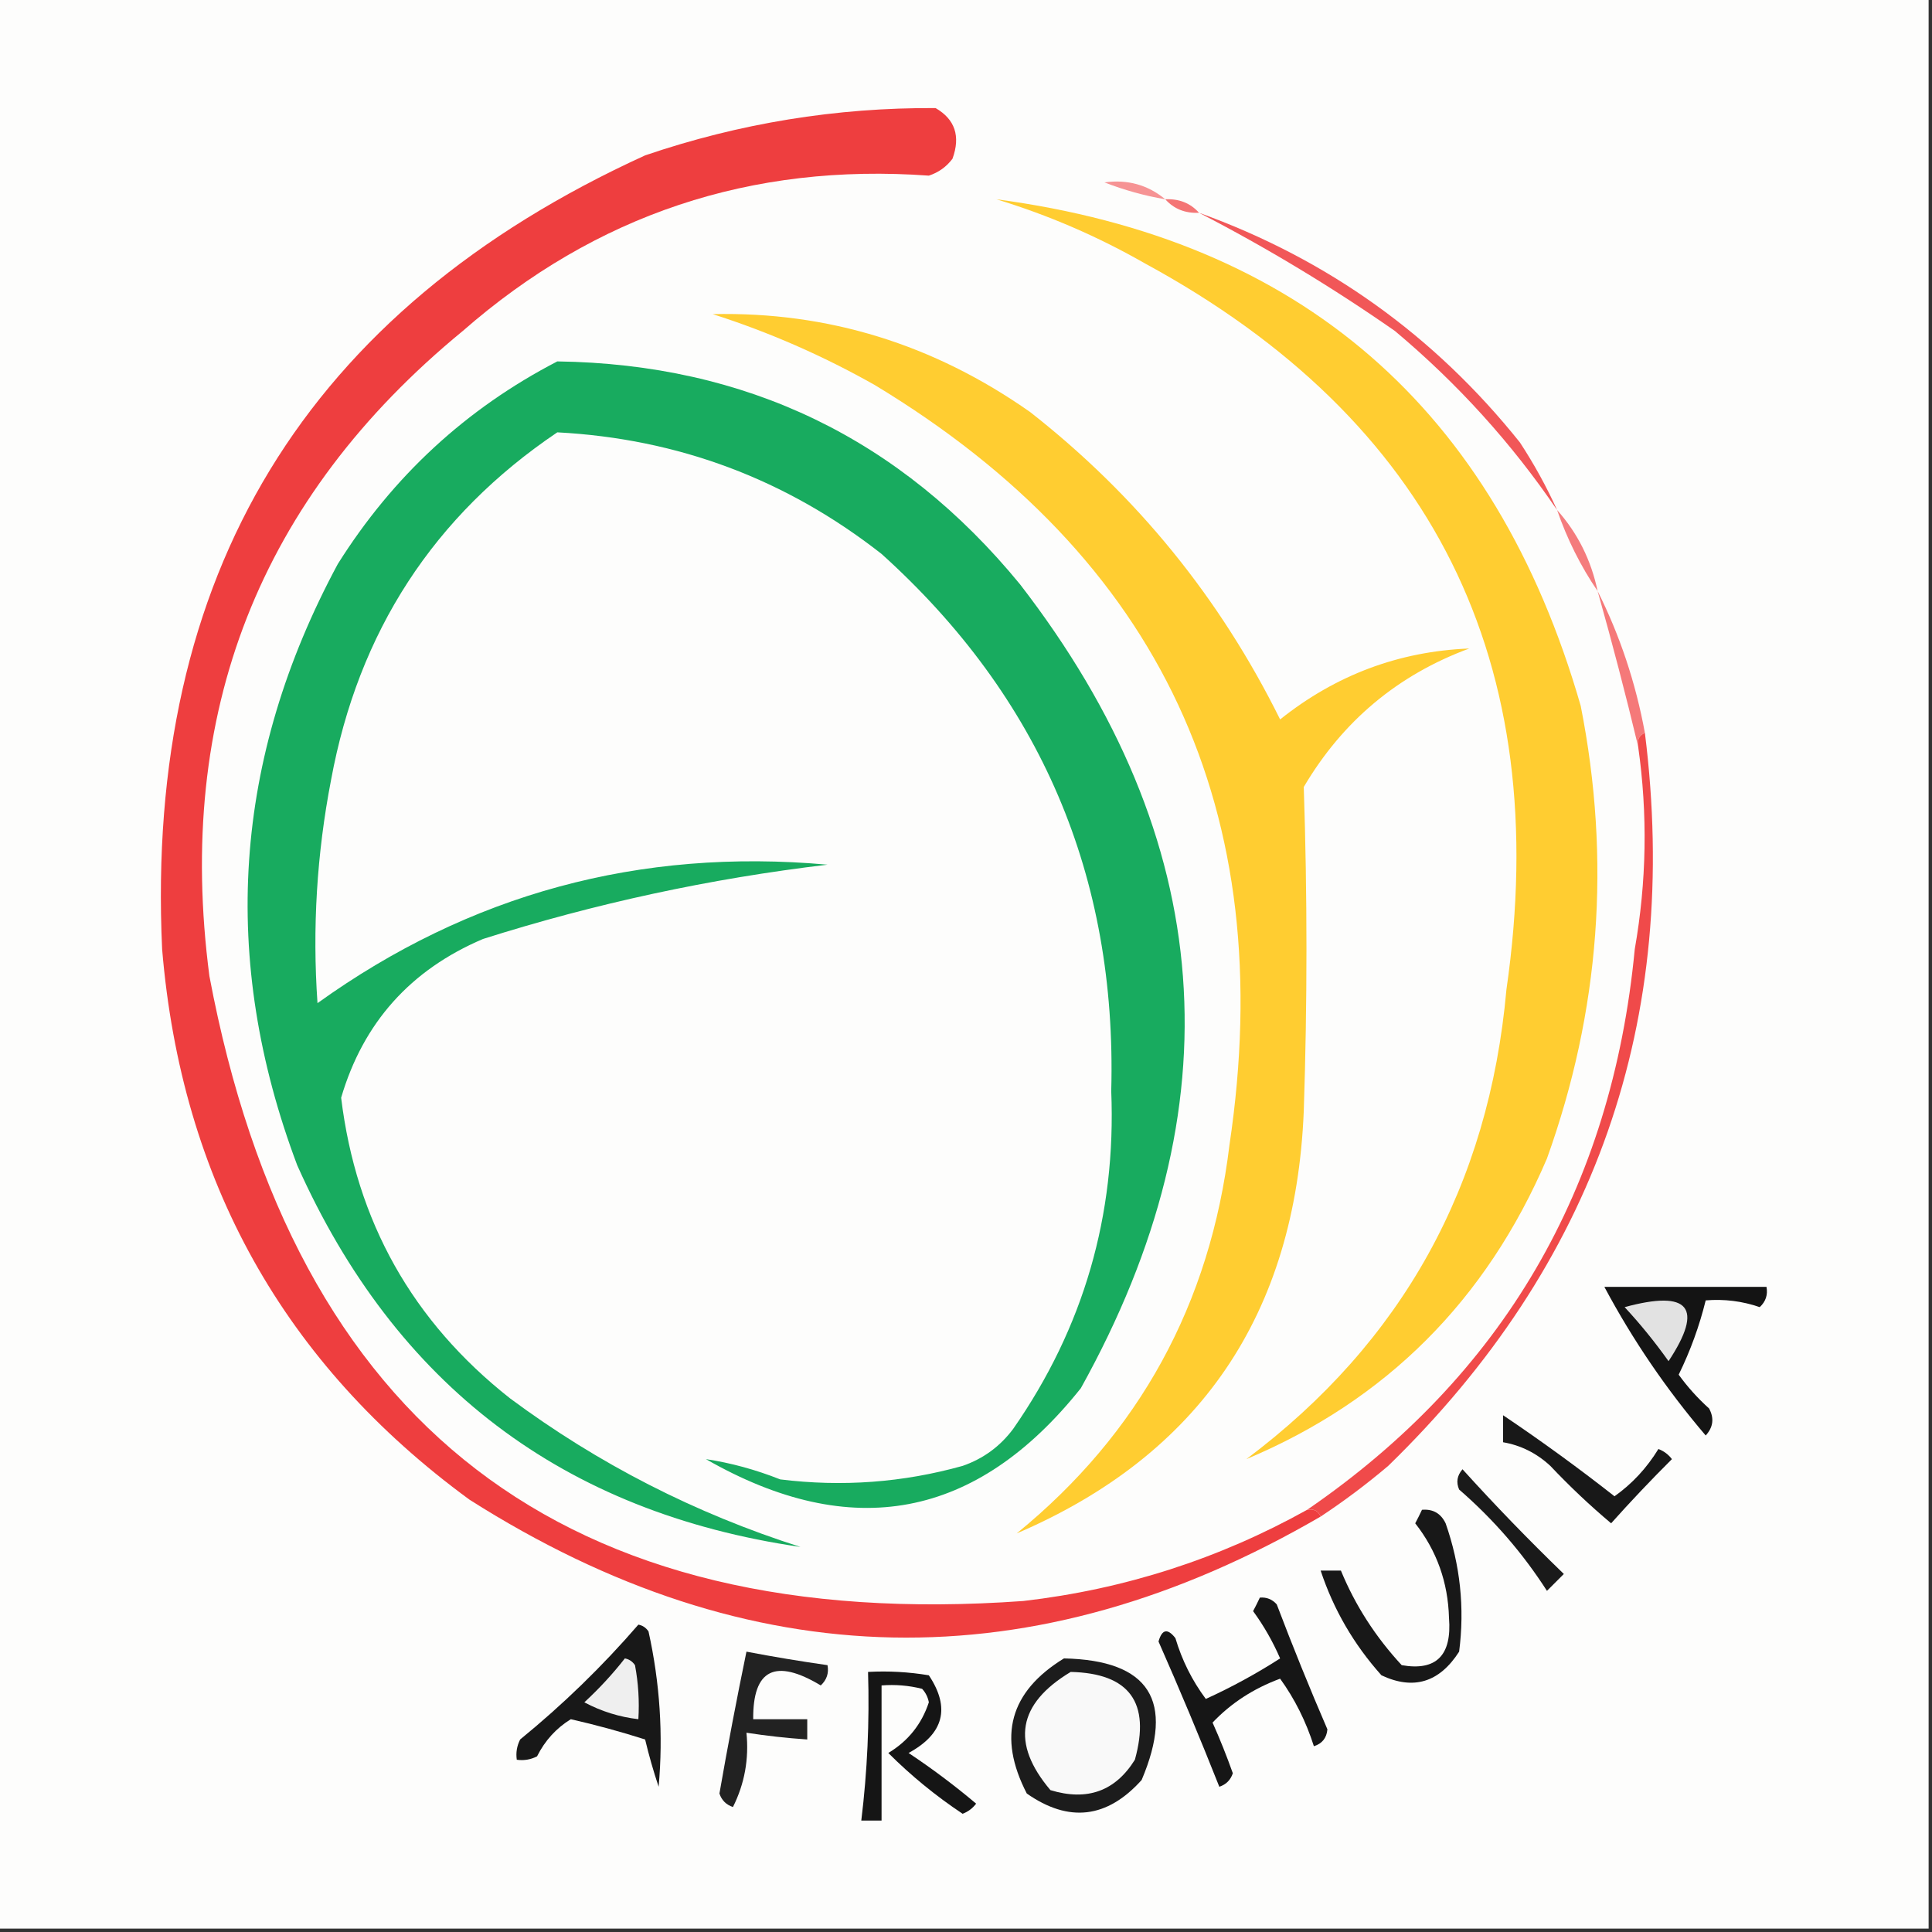 <?xml version="1.0" encoding="UTF-8"?>
<!DOCTYPE svg PUBLIC "-//W3C//DTD SVG 1.1//EN" "http://www.w3.org/Graphics/SVG/1.1/DTD/svg11.dtd">
<svg xmlns="http://www.w3.org/2000/svg" version="1.1" width="286px" height="286px" style="shape-rendering:geometricPrecision; text-rendering:geometricPrecision; image-rendering:optimizeQuality; fill-rule:evenodd; clip-rule:evenodd" xmlns:xlink="http://www.w3.org/1999/xlink">
<rect width="100%" height="100%" fill="#333333" stroke="none"/>
<g><path style="opacity:1" fill="#fdfdfc" d="M -0.5,-0.5 C 94.833,-0.5 190.167,-0.5 285.5,-0.5C 285.5,94.833 285.5,190.167 285.5,285.5C 190.167,285.5 94.833,285.5 -0.5,285.5C -0.5,190.167 -0.5,94.833 -0.5,-0.5 Z"/></g>
<g><path style="opacity:1" fill="#ee3e3f" d="M 193.5,223.5 C 194.492,223.328 195.158,223.662 195.5,224.5C 153.007,249.202 111.007,248.369 69.5,222C 42.019,201.886 26.852,174.719 24,140.5C 21.447,85.095 45.28,45.928 95.5,23C 109.469,18.243 123.802,15.91 138.5,16C 141.379,17.666 142.212,20.166 141,23.5C 140.097,24.701 138.931,25.535 137.5,26C 111.207,24.098 88.207,31.764 68.5,49C 38.403,73.725 25.903,105.559 31,144.5C 43.527,211.041 83.693,241.874 151.5,237C 166.45,235.266 180.45,230.766 193.5,223.5 Z"/></g>
<g><path style="opacity:1" fill="#f69394" d="M 172.5,29.5 C 169.432,28.978 166.432,28.145 163.5,27C 166.913,26.529 169.913,27.362 172.5,29.5 Z"/></g>
<g><path style="opacity:1" fill="#ffcd31" d="M 147.5,29.5 C 192.49,35.471 221.323,60.471 234,104.5C 238.508,127.325 236.842,149.659 229,171.5C 220.022,192.479 205.188,207.312 184.5,216C 207.573,198.703 220.406,175.536 223,146.5C 230.012,98.024 212.179,62.191 169.5,39C 162.494,34.995 155.161,31.829 147.5,29.5 Z"/></g>
<g><path style="opacity:1" fill="#f47575" d="M 172.5,29.5 C 174.553,29.402 176.22,30.069 177.5,31.5C 175.447,31.598 173.78,30.931 172.5,29.5 Z"/></g>
<g><path style="opacity:1" fill="#ffcd31" d="M 105.5,46.5 C 122.542,46.12 138.208,50.953 152.5,61C 168.263,73.349 180.596,88.516 189.5,106.5C 197.746,99.92 207.079,96.42 217.5,96C 206.917,99.914 198.751,106.747 193,116.5C 193.532,132.48 193.532,148.48 193,164.5C 191.771,194.545 177.604,215.378 150.5,227C 168.656,212.199 179.156,193.033 182,169.5C 189.38,120.105 171.88,82.605 129.5,57C 121.819,52.657 113.819,49.157 105.5,46.5 Z"/></g>
<g><path style="opacity:1" fill="#f15758" d="M 177.5,31.5 C 196.519,38.347 212.352,49.681 225,65.5C 227.112,68.727 228.945,72.06 230.5,75.5C 223.784,65.618 215.784,56.785 206.5,49C 197.188,42.508 187.521,36.675 177.5,31.5 Z"/></g>
<g><path style="opacity:1" fill="#18ab5f" d="M 82.5,53.5 C 110.459,53.896 133.292,64.896 151,86.5C 180.151,124.222 183.151,163.889 160,205.5C 144.573,224.857 126.073,228.357 104.5,216C 108.183,216.555 111.85,217.555 115.5,219C 124.673,220.136 133.673,219.469 142.5,217C 145.562,215.939 148.062,214.106 150,211.5C 160.409,196.543 165.243,179.876 164.5,161.5C 165.351,129.711 154.018,103.211 130.5,82C 116.386,70.942 100.386,64.942 82.5,64C 64.214,76.332 53.048,93.498 49,115.5C 46.894,126.418 46.227,137.418 47,148.5C 69.511,132.336 94.677,125.503 122.5,128C 105.125,130.061 88.125,133.728 71.5,139C 60.764,143.565 53.764,151.399 50.5,162.5C 52.728,180.791 61.061,195.624 75.5,207C 88.562,216.698 102.895,224.031 118.5,229C 83.379,223.896 58.546,205.063 44,172.5C 32.502,141.965 34.502,112.298 50,83.5C 58.171,70.491 69.004,60.491 82.5,53.5 Z"/></g>
<g><path style="opacity:1" fill="#f47c7d" d="M 230.5,75.5 C 233.54,78.914 235.54,82.914 236.5,87.5C 233.992,83.818 231.992,79.818 230.5,75.5 Z"/></g>
<g><path style="opacity:1" fill="#f57979" d="M 236.5,87.5 C 239.804,94.079 242.138,101.079 243.5,108.5C 242.662,108.842 242.328,109.508 242.5,110.5C 240.682,102.9 238.682,95.234 236.5,87.5 Z"/></g>
<g><path style="opacity:1" fill="#f04a4a" d="M 243.5,108.5 C 248.823,151.033 236.156,187.2 205.5,217C 202.29,219.717 198.956,222.217 195.5,224.5C 195.158,223.662 194.492,223.328 193.5,223.5C 222.449,203.642 238.615,175.975 242,140.5C 243.758,130.519 243.925,120.519 242.5,110.5C 242.328,109.508 242.662,108.842 243.5,108.5 Z"/></g>
<g><path style="opacity:1" fill="#141414" d="M 237.5,190.5 C 245.5,190.5 253.5,190.5 261.5,190.5C 261.719,191.675 261.386,192.675 260.5,193.5C 257.916,192.607 255.249,192.274 252.5,192.5C 251.571,196.284 250.238,199.951 248.5,203.5C 249.815,205.316 251.315,206.983 253,208.5C 253.781,209.944 253.614,211.277 252.5,212.5C 246.7,205.702 241.7,198.369 237.5,190.5 Z"/></g>
<g><path style="opacity:1" fill="#e2e2e2" d="M 240.5,193.5 C 250.075,190.894 252.242,193.561 247,201.5C 244.969,198.645 242.803,195.978 240.5,193.5 Z"/></g>
<g><path style="opacity:1" fill="#181818" d="M 222.5,209.5 C 228.114,213.272 233.614,217.272 239,221.5C 241.608,219.65 243.775,217.316 245.5,214.5C 246.308,214.808 246.975,215.308 247.5,216C 244.375,219.113 241.375,222.28 238.5,225.5C 235.349,222.85 232.349,220.016 229.5,217C 227.473,215.121 225.14,213.954 222.5,213.5C 222.5,212.167 222.5,210.833 222.5,209.5 Z"/></g>
<g><path style="opacity:1" fill="#1a1a1a" d="M 216.5,217.5 C 221.221,222.724 226.221,227.891 231.5,233C 230.667,233.833 229.833,234.667 229,235.5C 225.414,229.909 221.08,224.909 216,220.5C 215.53,219.423 215.697,218.423 216.5,217.5 Z"/></g>
<g><path style="opacity:1" fill="#181818" d="M 210.5,223.5 C 212.124,223.36 213.29,224.027 214,225.5C 216.168,231.684 216.835,238.017 216,244.5C 213.075,249.062 209.242,250.229 204.5,248C 200.403,243.419 197.403,238.252 195.5,232.5C 196.5,232.5 197.5,232.5 198.5,232.5C 200.617,237.64 203.617,242.307 207.5,246.5C 212.611,247.394 214.944,245.06 214.5,239.5C 214.354,234.228 212.688,229.562 209.5,225.5C 209.863,224.817 210.196,224.15 210.5,223.5 Z"/></g>
<g><path style="opacity:1" fill="#161616" d="M 186.5,236.5 C 187.496,236.414 188.329,236.748 189,237.5C 191.362,243.723 193.862,249.89 196.5,256C 196.387,257.28 195.72,258.113 194.5,258.5C 193.33,254.827 191.664,251.494 189.5,248.5C 185.564,249.954 182.231,252.12 179.5,255C 180.598,257.46 181.598,259.96 182.5,262.5C 182.167,263.5 181.5,264.167 180.5,264.5C 177.641,257.281 174.641,250.114 171.5,243C 172.01,241.174 172.844,241.007 174,242.5C 174.973,245.779 176.473,248.779 178.5,251.5C 182.327,249.754 185.993,247.754 189.5,245.5C 188.42,243.004 187.086,240.67 185.5,238.5C 185.863,237.817 186.196,237.15 186.5,236.5 Z"/></g>
<g><path style="opacity:1" fill="#181818" d="M 94.5,240.5 C 95.117,240.611 95.617,240.944 96,241.5C 97.691,249.143 98.191,256.81 97.5,264.5C 96.727,262.187 96.06,259.854 95.5,257.5C 91.883,256.346 88.216,255.346 84.5,254.5C 82.337,255.832 80.67,257.666 79.5,260C 78.552,260.483 77.552,260.649 76.5,260.5C 76.35,259.448 76.517,258.448 77,257.5C 83.337,252.329 89.17,246.663 94.5,240.5 Z"/></g>
<g><path style="opacity:1" fill="#efefef" d="M 92.5,245.5 C 93.117,245.611 93.617,245.944 94,246.5C 94.497,249.146 94.664,251.813 94.5,254.5C 91.689,254.174 89.022,253.341 86.5,252C 88.706,249.963 90.706,247.797 92.5,245.5 Z"/></g>
<g><path style="opacity:1" fill="#222222" d="M 110.5,244.5 C 114.477,245.259 118.477,245.925 122.5,246.5C 122.719,247.675 122.386,248.675 121.5,249.5C 114.767,245.451 111.433,247.118 111.5,254.5C 114.167,254.5 116.833,254.5 119.5,254.5C 119.5,255.5 119.5,256.5 119.5,257.5C 116.482,257.296 113.482,256.963 110.5,256.5C 110.89,260.394 110.223,264.06 108.5,267.5C 107.5,267.167 106.833,266.5 106.5,265.5C 107.73,258.452 109.063,251.452 110.5,244.5 Z"/></g>
<g><path style="opacity:1" fill="#1c1c1c" d="M 157.5,245.5 C 170.138,245.766 173.972,251.766 169,263.5C 163.887,269.187 158.22,269.854 152,265.5C 147.642,257.079 149.476,250.412 157.5,245.5 Z"/></g>
<g><path style="opacity:1" fill="#151515" d="M 128.5,247.5 C 131.518,247.335 134.518,247.502 137.5,248C 140.718,252.825 139.718,256.659 134.5,259.5C 137.975,261.808 141.308,264.308 144.5,267C 143.975,267.692 143.308,268.192 142.5,268.5C 138.518,265.848 134.851,262.848 131.5,259.5C 134.433,257.735 136.433,255.235 137.5,252C 137.355,251.228 137.022,250.561 136.5,250C 134.527,249.505 132.527,249.338 130.5,249.5C 130.5,256.167 130.5,262.833 130.5,269.5C 129.5,269.5 128.5,269.5 127.5,269.5C 128.392,262.209 128.726,254.876 128.5,247.5 Z"/></g>
<g><path style="opacity:1" fill="#f9f9f9" d="M 158.5,247.5 C 167.192,247.701 170.359,252.035 168,260.5C 165.103,265.155 160.937,266.655 155.5,265C 149.629,258.062 150.629,252.229 158.5,247.5 Z"/></g>
</svg>
